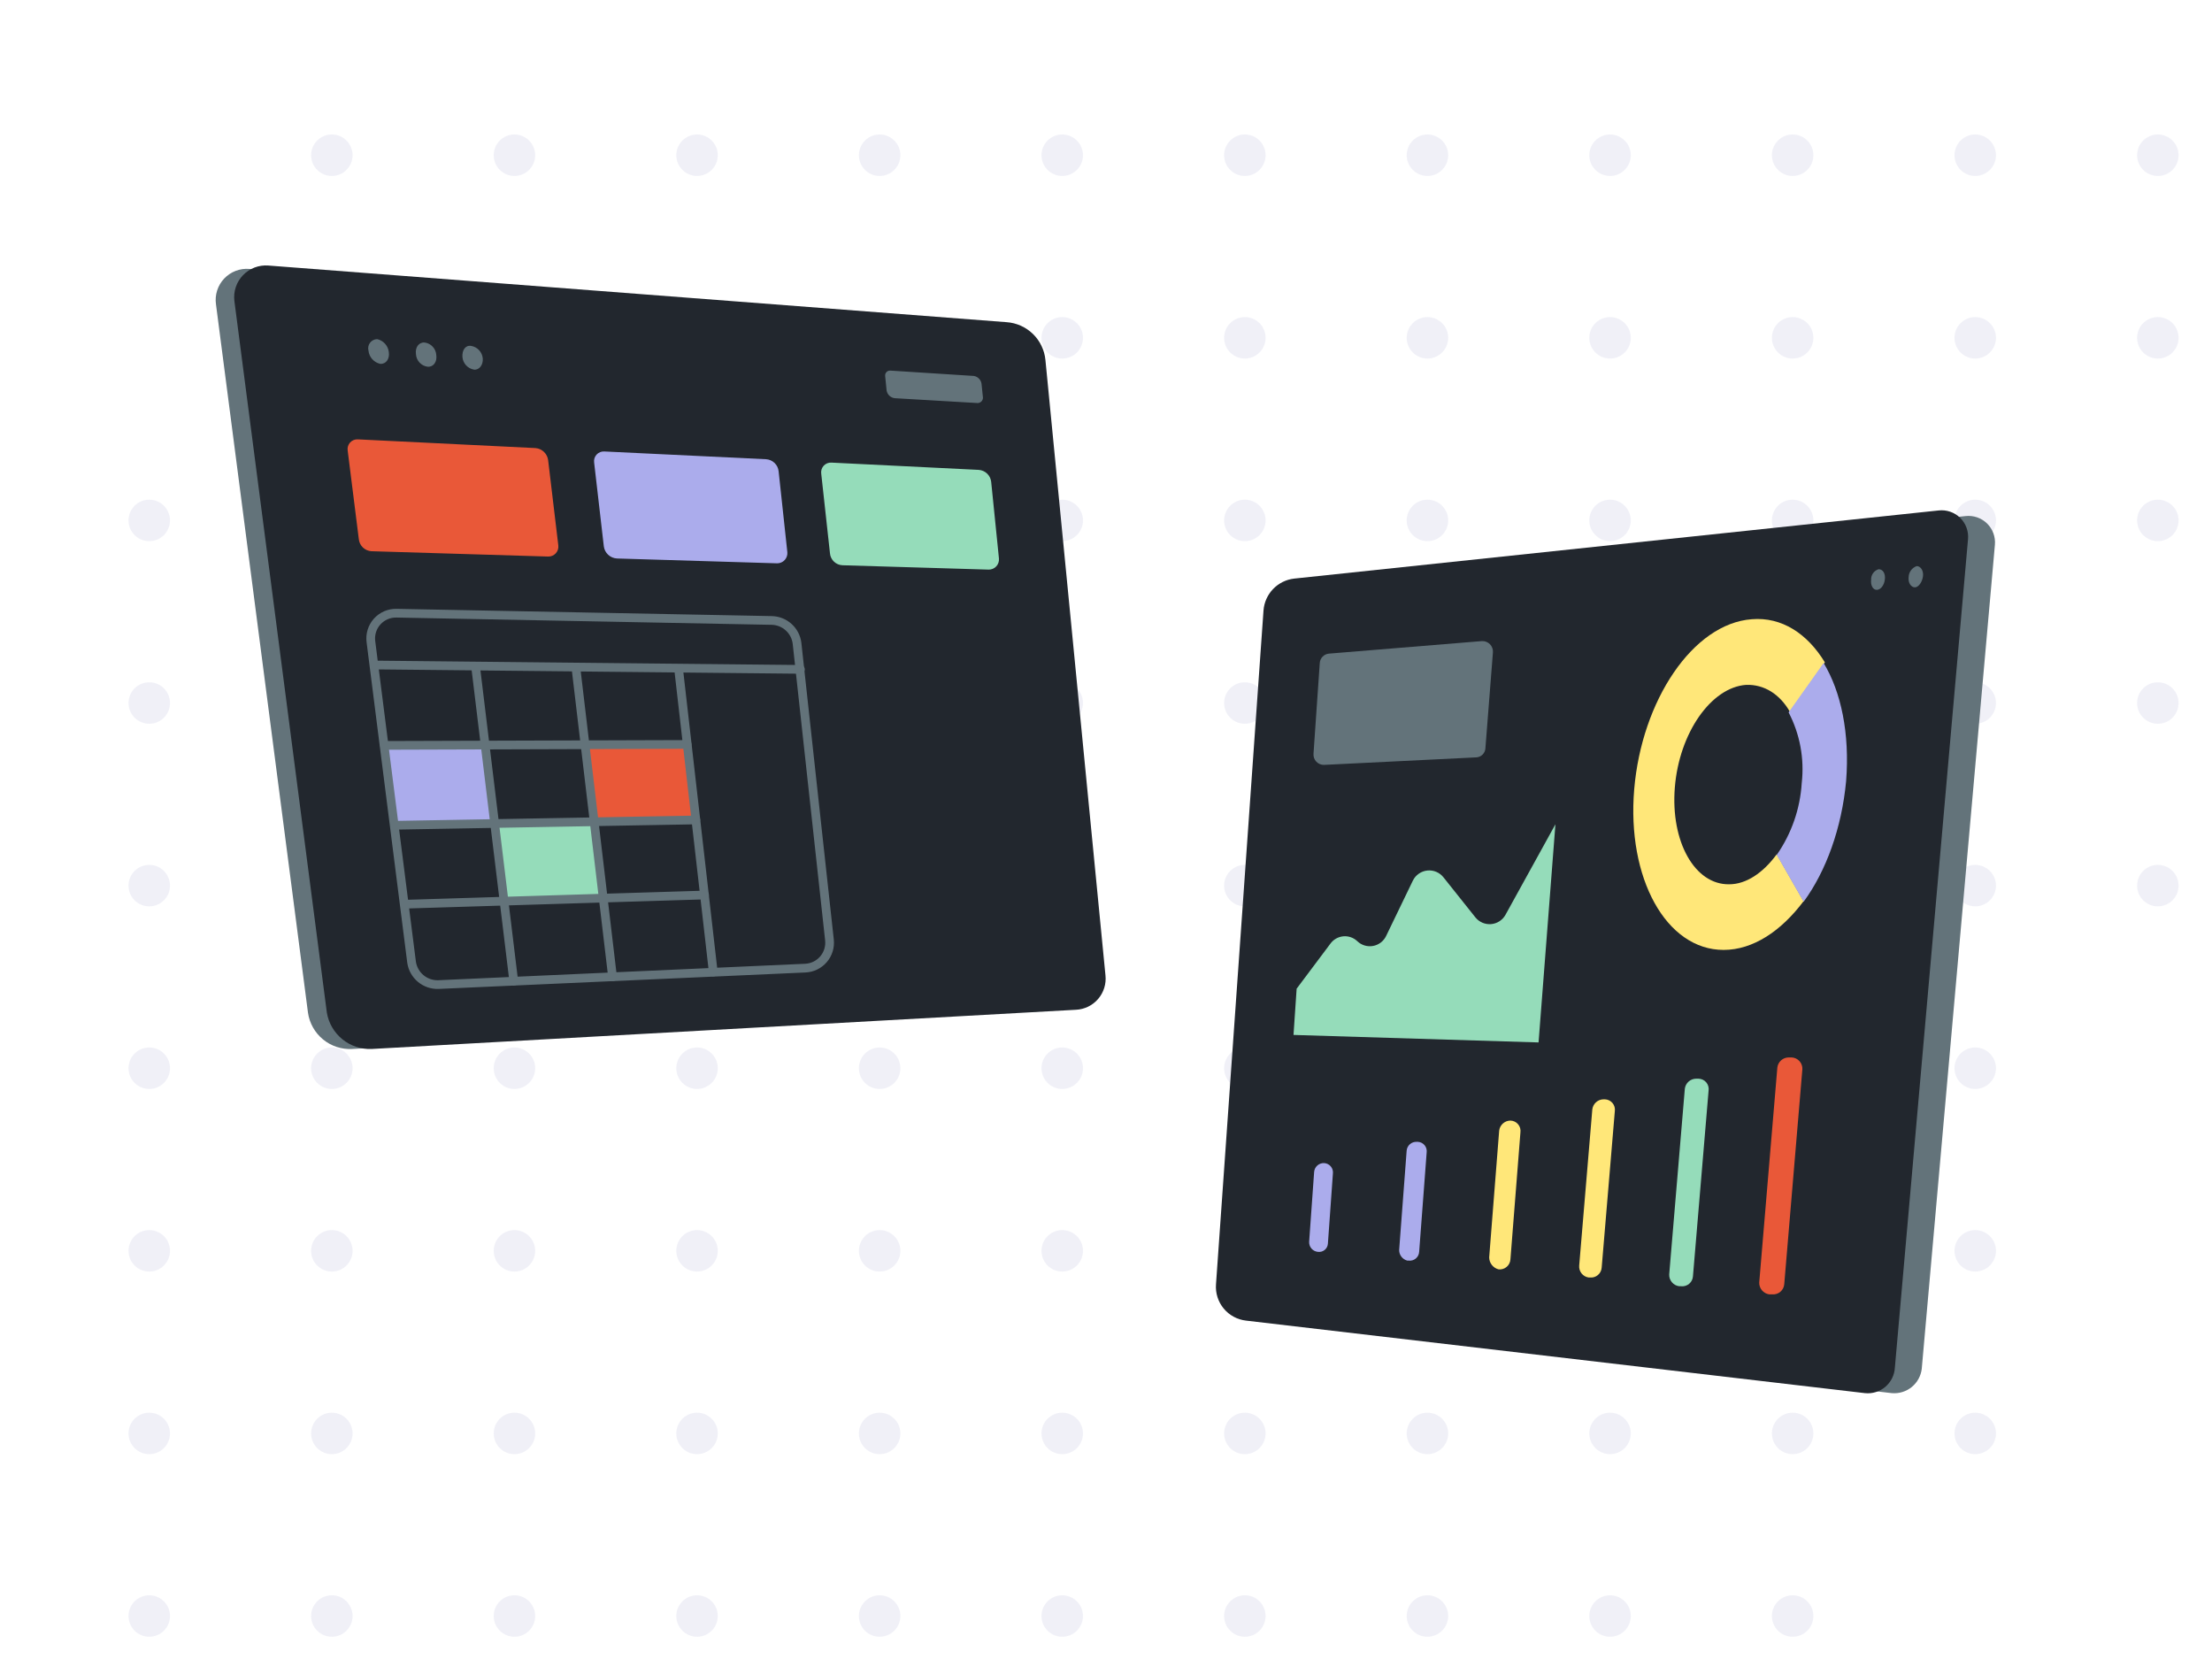 <svg width="800" height="600" viewBox="0 0 800 600" fill="none" xmlns="http://www.w3.org/2000/svg">
<mask id="mask0_100_5" style="mask-type:alpha" maskUnits="userSpaceOnUse" x="0" y="0" width="800" height="600">
<rect width="800" height="600" fill="#D9D9D9"/>
</mask>
<g mask="url(#mask0_100_5)">
<g opacity="0.25">
<path d="M780.411 63.642C784.555 63.642 787.915 60.282 787.915 56.137C787.915 51.993 784.555 48.633 780.411 48.633C776.266 48.633 772.906 51.993 772.906 56.137C772.906 60.282 776.266 63.642 780.411 63.642Z" fill="#C4C5E1"/>
<path d="M780.411 129.682C784.555 129.682 787.915 126.322 787.915 122.177C787.915 118.033 784.555 114.673 780.411 114.673C776.266 114.673 772.906 118.033 772.906 122.177C772.906 126.322 776.266 129.682 780.411 129.682Z" fill="#C4C5E1"/>
<path d="M780.411 195.721C784.555 195.721 787.915 192.361 787.915 188.216C787.915 184.072 784.555 180.712 780.411 180.712C776.266 180.712 772.906 184.072 772.906 188.216C772.906 192.361 776.266 195.721 780.411 195.721Z" fill="#C4C5E1"/>
<path d="M780.411 261.761C784.555 261.761 787.915 258.401 787.915 254.257C787.915 250.112 784.555 246.752 780.411 246.752C776.266 246.752 772.906 250.112 772.906 254.257C772.906 258.401 776.266 261.761 780.411 261.761Z" fill="#C4C5E1"/>
<path d="M780.411 327.801C784.555 327.801 787.915 324.442 787.915 320.297C787.915 316.152 784.555 312.792 780.411 312.792C776.266 312.792 772.906 316.152 772.906 320.297C772.906 324.442 776.266 327.801 780.411 327.801Z" fill="#C4C5E1"/>
<path d="M714.371 63.642C718.515 63.642 721.875 60.282 721.875 56.137C721.875 51.993 718.515 48.633 714.371 48.633C710.226 48.633 706.866 51.993 706.866 56.137C706.866 60.282 710.226 63.642 714.371 63.642Z" fill="#C4C5E1"/>
<path d="M714.371 129.682C718.515 129.682 721.875 126.322 721.875 122.177C721.875 118.033 718.515 114.673 714.371 114.673C710.226 114.673 706.866 118.033 706.866 122.177C706.866 126.322 710.226 129.682 714.371 129.682Z" fill="#C4C5E1"/>
<path d="M714.371 195.721C718.515 195.721 721.875 192.361 721.875 188.216C721.875 184.072 718.515 180.712 714.371 180.712C710.226 180.712 706.866 184.072 706.866 188.216C706.866 192.361 710.226 195.721 714.371 195.721Z" fill="#C4C5E1"/>
<path d="M714.371 261.761C718.515 261.761 721.875 258.401 721.875 254.257C721.875 250.112 718.515 246.752 714.371 246.752C710.226 246.752 706.866 250.112 706.866 254.257C706.866 258.401 710.226 261.761 714.371 261.761Z" fill="#C4C5E1"/>
<path d="M714.371 327.801C718.515 327.801 721.875 324.442 721.875 320.297C721.875 316.152 718.515 312.792 714.371 312.792C710.226 312.792 706.866 316.152 706.866 320.297C706.866 324.442 710.226 327.801 714.371 327.801Z" fill="#C4C5E1"/>
<path d="M714.371 393.841C718.515 393.841 721.875 390.481 721.875 386.336C721.875 382.191 718.515 378.832 714.371 378.832C710.226 378.832 706.866 382.191 706.866 386.336C706.866 390.481 710.226 393.841 714.371 393.841Z" fill="#C4C5E1"/>
<path d="M714.371 459.881C718.515 459.881 721.875 456.521 721.875 452.376C721.875 448.232 718.515 444.872 714.371 444.872C710.226 444.872 706.866 448.232 706.866 452.376C706.866 456.521 710.226 459.881 714.371 459.881Z" fill="#C4C5E1"/>
<path d="M714.371 525.921C718.515 525.921 721.875 522.561 721.875 518.416C721.875 514.272 718.515 510.912 714.371 510.912C710.226 510.912 706.866 514.272 706.866 518.416C706.866 522.561 710.226 525.921 714.371 525.921Z" fill="#C4C5E1"/>
<path d="M648.332 63.642C652.476 63.642 655.836 60.282 655.836 56.137C655.836 51.993 652.476 48.633 648.332 48.633C644.187 48.633 640.827 51.993 640.827 56.137C640.827 60.282 644.187 63.642 648.332 63.642Z" fill="#C4C5E1"/>
<path d="M648.332 129.682C652.476 129.682 655.836 126.322 655.836 122.177C655.836 118.033 652.476 114.673 648.332 114.673C644.187 114.673 640.827 118.033 640.827 122.177C640.827 126.322 644.187 129.682 648.332 129.682Z" fill="#C4C5E1"/>
<path d="M648.332 195.721C652.476 195.721 655.836 192.361 655.836 188.216C655.836 184.072 652.476 180.712 648.332 180.712C644.187 180.712 640.827 184.072 640.827 188.216C640.827 192.361 644.187 195.721 648.332 195.721Z" fill="#C4C5E1"/>
<path d="M648.332 261.761C652.476 261.761 655.836 258.401 655.836 254.257C655.836 250.112 652.476 246.752 648.332 246.752C644.187 246.752 640.827 250.112 640.827 254.257C640.827 258.401 644.187 261.761 648.332 261.761Z" fill="#C4C5E1"/>
<path d="M648.332 327.801C652.476 327.801 655.836 324.442 655.836 320.297C655.836 316.152 652.476 312.792 648.332 312.792C644.187 312.792 640.827 316.152 640.827 320.297C640.827 324.442 644.187 327.801 648.332 327.801Z" fill="#C4C5E1"/>
<path d="M648.332 393.841C652.476 393.841 655.836 390.481 655.836 386.336C655.836 382.192 652.476 378.832 648.332 378.832C644.187 378.832 640.827 382.192 640.827 386.336C640.827 390.481 644.187 393.841 648.332 393.841Z" fill="#C4C5E1"/>
<path d="M648.332 459.881C652.476 459.881 655.836 456.521 655.836 452.377C655.836 448.232 652.476 444.872 648.332 444.872C644.187 444.872 640.827 448.232 640.827 452.377C640.827 456.521 644.187 459.881 648.332 459.881Z" fill="#C4C5E1"/>
<path d="M648.332 525.921C652.476 525.921 655.836 522.561 655.836 518.416C655.836 514.272 652.476 510.912 648.332 510.912C644.187 510.912 640.827 514.272 640.827 518.416C640.827 522.561 644.187 525.921 648.332 525.921Z" fill="#C4C5E1"/>
<path d="M648.332 591.96C652.476 591.96 655.836 588.6 655.836 584.455C655.836 580.311 652.476 576.951 648.332 576.951C644.187 576.951 640.827 580.311 640.827 584.455C640.827 588.6 644.187 591.96 648.332 591.96Z" fill="#C4C5E1"/>
<path d="M582.294 63.642C586.438 63.642 589.798 60.282 589.798 56.138C589.798 51.993 586.438 48.633 582.294 48.633C578.149 48.633 574.789 51.993 574.789 56.138C574.789 60.282 578.149 63.642 582.294 63.642Z" fill="#C4C5E1"/>
<path d="M582.294 129.682C586.438 129.682 589.798 126.322 589.798 122.177C589.798 118.032 586.438 114.673 582.294 114.673C578.149 114.673 574.789 118.032 574.789 122.177C574.789 126.322 578.149 129.682 582.294 129.682Z" fill="#C4C5E1"/>
<path d="M582.294 195.721C586.438 195.721 589.798 192.361 589.798 188.216C589.798 184.072 586.438 180.712 582.294 180.712C578.149 180.712 574.789 184.072 574.789 188.216C574.789 192.361 578.149 195.721 582.294 195.721Z" fill="#C4C5E1"/>
<path d="M582.294 261.761C586.438 261.761 589.798 258.401 589.798 254.257C589.798 250.112 586.438 246.752 582.294 246.752C578.149 246.752 574.789 250.112 574.789 254.257C574.789 258.401 578.149 261.761 582.294 261.761Z" fill="#C4C5E1"/>
<path d="M582.294 327.801C586.438 327.801 589.798 324.442 589.798 320.297C589.798 316.152 586.438 312.792 582.294 312.792C578.149 312.792 574.789 316.152 574.789 320.297C574.789 324.442 578.149 327.801 582.294 327.801Z" fill="#C4C5E1"/>
<path d="M582.294 393.841C586.438 393.841 589.798 390.481 589.798 386.336C589.798 382.192 586.438 378.832 582.294 378.832C578.149 378.832 574.789 382.192 574.789 386.336C574.789 390.481 578.149 393.841 582.294 393.841Z" fill="#C4C5E1"/>
<path d="M582.294 459.881C586.438 459.881 589.798 456.521 589.798 452.377C589.798 448.232 586.438 444.872 582.294 444.872C578.149 444.872 574.789 448.232 574.789 452.377C574.789 456.521 578.149 459.881 582.294 459.881Z" fill="#C4C5E1"/>
<path d="M582.295 525.921C586.439 525.921 589.799 522.561 589.799 518.416C589.799 514.272 586.439 510.912 582.295 510.912C578.15 510.912 574.79 514.272 574.79 518.416C574.79 522.561 578.15 525.921 582.295 525.921Z" fill="#C4C5E1"/>
<path d="M582.294 591.96C586.438 591.96 589.798 588.6 589.798 584.455C589.798 580.311 586.438 576.951 582.294 576.951C578.149 576.951 574.789 580.311 574.789 584.455C574.789 588.6 578.149 591.96 582.294 591.96Z" fill="#C4C5E1"/>
<path d="M516.255 63.642C520.399 63.642 523.759 60.282 523.759 56.137C523.759 51.993 520.399 48.633 516.255 48.633C512.11 48.633 508.75 51.993 508.75 56.137C508.75 60.282 512.11 63.642 516.255 63.642Z" fill="#C4C5E1"/>
<path d="M516.255 129.681C520.399 129.681 523.759 126.321 523.759 122.177C523.759 118.032 520.399 114.672 516.255 114.672C512.11 114.672 508.75 118.032 508.75 122.177C508.75 126.321 512.11 129.681 516.255 129.681Z" fill="#C4C5E1"/>
<path d="M516.255 195.721C520.399 195.721 523.759 192.361 523.759 188.216C523.759 184.072 520.399 180.712 516.255 180.712C512.11 180.712 508.75 184.072 508.75 188.216C508.75 192.361 512.11 195.721 516.255 195.721Z" fill="#C4C5E1"/>
<path d="M516.255 261.761C520.399 261.761 523.759 258.401 523.759 254.257C523.759 250.112 520.399 246.752 516.255 246.752C512.11 246.752 508.75 250.112 508.75 254.257C508.75 258.401 512.11 261.761 516.255 261.761Z" fill="#C4C5E1"/>
<path d="M516.255 327.801C520.399 327.801 523.759 324.441 523.759 320.297C523.759 316.152 520.399 312.792 516.255 312.792C512.11 312.792 508.75 316.152 508.75 320.297C508.75 324.441 512.11 327.801 516.255 327.801Z" fill="#C4C5E1"/>
<path d="M516.255 393.841C520.399 393.841 523.759 390.481 523.759 386.336C523.759 382.191 520.399 378.832 516.255 378.832C512.11 378.832 508.75 382.191 508.75 386.336C508.75 390.481 512.11 393.841 516.255 393.841Z" fill="#C4C5E1"/>
<path d="M516.255 459.881C520.399 459.881 523.759 456.521 523.759 452.376C523.759 448.232 520.399 444.872 516.255 444.872C512.11 444.872 508.75 448.232 508.75 452.376C508.75 456.521 512.11 459.881 516.255 459.881Z" fill="#C4C5E1"/>
<path d="M516.255 525.921C520.399 525.921 523.759 522.561 523.759 518.416C523.759 514.272 520.399 510.912 516.255 510.912C512.11 510.912 508.75 514.272 508.75 518.416C508.75 522.561 512.11 525.921 516.255 525.921Z" fill="#C4C5E1"/>
<path d="M516.255 591.96C520.399 591.96 523.759 588.6 523.759 584.455C523.759 580.311 520.399 576.951 516.255 576.951C512.11 576.951 508.75 580.311 508.75 584.455C508.75 588.6 512.11 591.96 516.255 591.96Z" fill="#C4C5E1"/>
<path d="M450.217 63.642C454.362 63.642 457.722 60.282 457.722 56.137C457.722 51.993 454.362 48.633 450.217 48.633C446.073 48.633 442.713 51.993 442.713 56.137C442.713 60.282 446.073 63.642 450.217 63.642Z" fill="#C4C5E1"/>
<path d="M450.217 129.682C454.362 129.682 457.722 126.322 457.722 122.177C457.722 118.033 454.362 114.673 450.217 114.673C446.073 114.673 442.713 118.033 442.713 122.177C442.713 126.322 446.073 129.682 450.217 129.682Z" fill="#C4C5E1"/>
<path d="M450.217 195.721C454.362 195.721 457.722 192.361 457.722 188.216C457.722 184.072 454.362 180.712 450.217 180.712C446.073 180.712 442.713 184.072 442.713 188.216C442.713 192.361 446.073 195.721 450.217 195.721Z" fill="#C4C5E1"/>
<path d="M450.217 261.761C454.362 261.761 457.722 258.401 457.722 254.257C457.722 250.112 454.362 246.752 450.217 246.752C446.073 246.752 442.713 250.112 442.713 254.257C442.713 258.401 446.073 261.761 450.217 261.761Z" fill="#C4C5E1"/>
<path d="M450.217 327.801C454.362 327.801 457.722 324.442 457.722 320.297C457.722 316.152 454.362 312.792 450.217 312.792C446.073 312.792 442.713 316.152 442.713 320.297C442.713 324.442 446.073 327.801 450.217 327.801Z" fill="#C4C5E1"/>
<path d="M450.217 393.841C454.362 393.841 457.722 390.481 457.722 386.336C457.722 382.191 454.362 378.832 450.217 378.832C446.073 378.832 442.713 382.191 442.713 386.336C442.713 390.481 446.073 393.841 450.217 393.841Z" fill="#C4C5E1"/>
<path d="M450.217 459.881C454.362 459.881 457.722 456.521 457.722 452.376C457.722 448.232 454.362 444.872 450.217 444.872C446.073 444.872 442.713 448.232 442.713 452.376C442.713 456.521 446.073 459.881 450.217 459.881Z" fill="#C4C5E1"/>
<path d="M450.217 525.921C454.362 525.921 457.722 522.561 457.722 518.416C457.722 514.272 454.362 510.912 450.217 510.912C446.073 510.912 442.713 514.272 442.713 518.416C442.713 522.561 446.073 525.921 450.217 525.921Z" fill="#C4C5E1"/>
<path d="M450.217 591.96C454.362 591.96 457.722 588.6 457.722 584.455C457.722 580.311 454.362 576.951 450.217 576.951C446.073 576.951 442.713 580.311 442.713 584.455C442.713 588.6 446.073 591.96 450.217 591.96Z" fill="#C4C5E1"/>
<path d="M384.171 63.642C388.316 63.642 391.676 60.282 391.676 56.137C391.676 51.993 388.316 48.633 384.171 48.633C380.027 48.633 376.667 51.993 376.667 56.137C376.667 60.282 380.027 63.642 384.171 63.642Z" fill="#C4C5E1"/>
<path d="M384.171 129.682C388.316 129.682 391.676 126.322 391.676 122.177C391.676 118.033 388.316 114.673 384.171 114.673C380.027 114.673 376.667 118.033 376.667 122.177C376.667 126.322 380.027 129.682 384.171 129.682Z" fill="#C4C5E1"/>
<path d="M384.171 195.721C388.316 195.721 391.676 192.361 391.676 188.216C391.676 184.072 388.316 180.712 384.171 180.712C380.027 180.712 376.667 184.072 376.667 188.216C376.667 192.361 380.027 195.721 384.171 195.721Z" fill="#C4C5E1"/>
<path d="M384.171 261.761C388.316 261.761 391.676 258.401 391.676 254.257C391.676 250.112 388.316 246.752 384.171 246.752C380.027 246.752 376.667 250.112 376.667 254.257C376.667 258.401 380.027 261.761 384.171 261.761Z" fill="#C4C5E1"/>
<path d="M384.171 327.801C388.316 327.801 391.676 324.442 391.676 320.297C391.676 316.152 388.316 312.792 384.171 312.792C380.027 312.792 376.667 316.152 376.667 320.297C376.667 324.442 380.027 327.801 384.171 327.801Z" fill="#C4C5E1"/>
<path d="M384.171 393.841C388.316 393.841 391.676 390.481 391.676 386.336C391.676 382.191 388.316 378.832 384.171 378.832C380.027 378.832 376.667 382.191 376.667 386.336C376.667 390.481 380.027 393.841 384.171 393.841Z" fill="#C4C5E1"/>
<path d="M384.171 459.881C388.316 459.881 391.676 456.521 391.676 452.376C391.676 448.232 388.316 444.872 384.171 444.872C380.027 444.872 376.667 448.232 376.667 452.376C376.667 456.521 380.027 459.881 384.171 459.881Z" fill="#C4C5E1"/>
<path d="M384.171 525.921C388.316 525.921 391.676 522.561 391.676 518.416C391.676 514.272 388.316 510.912 384.171 510.912C380.027 510.912 376.667 514.272 376.667 518.416C376.667 522.561 380.027 525.921 384.171 525.921Z" fill="#C4C5E1"/>
<path d="M384.171 591.96C388.316 591.96 391.676 588.6 391.676 584.455C391.676 580.311 388.316 576.951 384.171 576.951C380.027 576.951 376.667 580.311 376.667 584.455C376.667 588.6 380.027 591.96 384.171 591.96Z" fill="#C4C5E1"/>
<path d="M318.133 63.642C322.278 63.642 325.638 60.282 325.638 56.137C325.638 51.993 322.278 48.633 318.133 48.633C313.989 48.633 310.629 51.993 310.629 56.137C310.629 60.282 313.989 63.642 318.133 63.642Z" fill="#C4C5E1"/>
<path d="M318.133 129.682C322.278 129.682 325.638 126.322 325.638 122.177C325.638 118.033 322.278 114.673 318.133 114.673C313.989 114.673 310.629 118.033 310.629 122.177C310.629 126.322 313.989 129.682 318.133 129.682Z" fill="#C4C5E1"/>
<path d="M318.133 195.721C322.278 195.721 325.638 192.361 325.638 188.216C325.638 184.072 322.278 180.712 318.133 180.712C313.989 180.712 310.629 184.072 310.629 188.216C310.629 192.361 313.989 195.721 318.133 195.721Z" fill="#C4C5E1"/>
<path d="M318.133 261.761C322.278 261.761 325.638 258.401 325.638 254.257C325.638 250.112 322.278 246.752 318.133 246.752C313.989 246.752 310.629 250.112 310.629 254.257C310.629 258.401 313.989 261.761 318.133 261.761Z" fill="#C4C5E1"/>
<path d="M318.133 327.801C322.278 327.801 325.638 324.442 325.638 320.297C325.638 316.152 322.278 312.792 318.133 312.792C313.989 312.792 310.629 316.152 310.629 320.297C310.629 324.442 313.989 327.801 318.133 327.801Z" fill="#C4C5E1"/>
<path d="M318.133 393.841C322.278 393.841 325.638 390.481 325.638 386.336C325.638 382.191 322.278 378.832 318.133 378.832C313.989 378.832 310.629 382.191 310.629 386.336C310.629 390.481 313.989 393.841 318.133 393.841Z" fill="#C4C5E1"/>
<path d="M318.133 459.881C322.278 459.881 325.638 456.521 325.638 452.376C325.638 448.232 322.278 444.872 318.133 444.872C313.989 444.872 310.629 448.232 310.629 452.376C310.629 456.521 313.989 459.881 318.133 459.881Z" fill="#C4C5E1"/>
<path d="M318.133 525.921C322.278 525.921 325.638 522.561 325.638 518.416C325.638 514.272 322.278 510.912 318.133 510.912C313.989 510.912 310.629 514.272 310.629 518.416C310.629 522.561 313.989 525.921 318.133 525.921Z" fill="#C4C5E1"/>
<path d="M318.133 591.96C322.278 591.96 325.638 588.6 325.638 584.455C325.638 580.311 322.278 576.951 318.133 576.951C313.989 576.951 310.629 580.311 310.629 584.455C310.629 588.6 313.989 591.96 318.133 591.96Z" fill="#C4C5E1"/>
<path d="M252.096 63.642C256.241 63.642 259.601 60.282 259.601 56.137C259.601 51.993 256.241 48.633 252.096 48.633C247.952 48.633 244.592 51.993 244.592 56.137C244.592 60.282 247.952 63.642 252.096 63.642Z" fill="#C4C5E1"/>
<path d="M252.096 129.682C256.241 129.682 259.601 126.322 259.601 122.177C259.601 118.033 256.241 114.673 252.096 114.673C247.952 114.673 244.592 118.033 244.592 122.177C244.592 126.322 247.952 129.682 252.096 129.682Z" fill="#C4C5E1"/>
<path d="M252.096 195.721C256.241 195.721 259.601 192.361 259.601 188.216C259.601 184.072 256.241 180.712 252.096 180.712C247.952 180.712 244.592 184.072 244.592 188.216C244.592 192.361 247.952 195.721 252.096 195.721Z" fill="#C4C5E1"/>
<path d="M252.096 261.761C256.241 261.761 259.601 258.401 259.601 254.257C259.601 250.112 256.241 246.752 252.096 246.752C247.952 246.752 244.592 250.112 244.592 254.257C244.592 258.401 247.952 261.761 252.096 261.761Z" fill="#C4C5E1"/>
<path d="M252.096 327.801C256.241 327.801 259.601 324.442 259.601 320.297C259.601 316.152 256.241 312.792 252.096 312.792C247.952 312.792 244.592 316.152 244.592 320.297C244.592 324.442 247.952 327.801 252.096 327.801Z" fill="#C4C5E1"/>
<path d="M252.096 393.841C256.241 393.841 259.601 390.481 259.601 386.336C259.601 382.191 256.241 378.832 252.096 378.832C247.952 378.832 244.592 382.191 244.592 386.336C244.592 390.481 247.952 393.841 252.096 393.841Z" fill="#C4C5E1"/>
<path d="M252.096 459.881C256.241 459.881 259.601 456.521 259.601 452.376C259.601 448.232 256.241 444.872 252.096 444.872C247.952 444.872 244.592 448.232 244.592 452.376C244.592 456.521 247.952 459.881 252.096 459.881Z" fill="#C4C5E1"/>
<path d="M252.096 525.921C256.241 525.921 259.601 522.561 259.601 518.416C259.601 514.272 256.241 510.912 252.096 510.912C247.952 510.912 244.592 514.272 244.592 518.416C244.592 522.561 247.952 525.921 252.096 525.921Z" fill="#C4C5E1"/>
<path d="M252.096 591.96C256.241 591.96 259.601 588.6 259.601 584.455C259.601 580.311 256.241 576.951 252.096 576.951C247.952 576.951 244.592 580.311 244.592 584.455C244.592 588.6 247.952 591.96 252.096 591.96Z" fill="#C4C5E1"/>
<path d="M186.055 63.642C190.2 63.642 193.56 60.282 193.56 56.138C193.56 51.993 190.2 48.633 186.055 48.633C181.911 48.633 178.551 51.993 178.551 56.138C178.551 60.282 181.911 63.642 186.055 63.642Z" fill="#C4C5E1"/>
<path d="M186.055 129.682C190.2 129.682 193.56 126.322 193.56 122.177C193.56 118.032 190.2 114.673 186.055 114.673C181.911 114.673 178.551 118.032 178.551 122.177C178.551 126.322 181.911 129.682 186.055 129.682Z" fill="#C4C5E1"/>
<path d="M186.055 195.721C190.2 195.721 193.56 192.361 193.56 188.216C193.56 184.072 190.2 180.712 186.055 180.712C181.911 180.712 178.551 184.072 178.551 188.216C178.551 192.361 181.911 195.721 186.055 195.721Z" fill="#C4C5E1"/>
<path d="M186.055 261.761C190.2 261.761 193.56 258.401 193.56 254.257C193.56 250.112 190.2 246.752 186.055 246.752C181.911 246.752 178.551 250.112 178.551 254.257C178.551 258.401 181.911 261.761 186.055 261.761Z" fill="#C4C5E1"/>
<path d="M186.055 327.801C190.2 327.801 193.56 324.442 193.56 320.297C193.56 316.152 190.2 312.792 186.055 312.792C181.911 312.792 178.551 316.152 178.551 320.297C178.551 324.442 181.911 327.801 186.055 327.801Z" fill="#C4C5E1"/>
<path d="M186.055 393.841C190.2 393.841 193.56 390.481 193.56 386.336C193.56 382.192 190.2 378.832 186.055 378.832C181.911 378.832 178.551 382.192 178.551 386.336C178.551 390.481 181.911 393.841 186.055 393.841Z" fill="#C4C5E1"/>
<path d="M186.055 459.881C190.2 459.881 193.56 456.521 193.56 452.377C193.56 448.232 190.2 444.872 186.055 444.872C181.911 444.872 178.551 448.232 178.551 452.377C178.551 456.521 181.911 459.881 186.055 459.881Z" fill="#C4C5E1"/>
<path d="M186.055 525.921C190.2 525.921 193.56 522.561 193.56 518.416C193.56 514.271 190.2 510.911 186.055 510.911C181.911 510.911 178.551 514.271 178.551 518.416C178.551 522.561 181.911 525.921 186.055 525.921Z" fill="#C4C5E1"/>
<path d="M186.055 591.96C190.2 591.96 193.56 588.6 193.56 584.455C193.56 580.311 190.2 576.951 186.055 576.951C181.911 576.951 178.551 580.311 178.551 584.455C178.551 588.6 181.911 591.96 186.055 591.96Z" fill="#C4C5E1"/>
<path d="M120.014 63.642C124.159 63.642 127.519 60.282 127.519 56.137C127.519 51.993 124.159 48.633 120.014 48.633C115.87 48.633 112.51 51.993 112.51 56.137C112.51 60.282 115.87 63.642 120.014 63.642Z" fill="#C4C5E1"/>
<path d="M120.014 129.682C124.159 129.682 127.519 126.322 127.519 122.177C127.519 118.033 124.159 114.673 120.014 114.673C115.87 114.673 112.51 118.033 112.51 122.177C112.51 126.322 115.87 129.682 120.014 129.682Z" fill="#C4C5E1"/>
<path d="M120.014 195.721C124.159 195.721 127.519 192.361 127.519 188.216C127.519 184.072 124.159 180.712 120.014 180.712C115.87 180.712 112.51 184.072 112.51 188.216C112.51 192.361 115.87 195.721 120.014 195.721Z" fill="#C4C5E1"/>
<path d="M120.014 261.761C124.159 261.761 127.519 258.401 127.519 254.257C127.519 250.112 124.159 246.752 120.014 246.752C115.87 246.752 112.51 250.112 112.51 254.257C112.51 258.401 115.87 261.761 120.014 261.761Z" fill="#C4C5E1"/>
<path d="M120.014 327.801C124.159 327.801 127.519 324.442 127.519 320.297C127.519 316.152 124.159 312.792 120.014 312.792C115.87 312.792 112.51 316.152 112.51 320.297C112.51 324.442 115.87 327.801 120.014 327.801Z" fill="#C4C5E1"/>
<path d="M120.014 393.841C124.159 393.841 127.519 390.481 127.519 386.336C127.519 382.191 124.159 378.832 120.014 378.832C115.87 378.832 112.51 382.191 112.51 386.336C112.51 390.481 115.87 393.841 120.014 393.841Z" fill="#C4C5E1"/>
<path d="M120.014 459.881C124.159 459.881 127.519 456.521 127.519 452.376C127.519 448.232 124.159 444.872 120.014 444.872C115.87 444.872 112.51 448.232 112.51 452.376C112.51 456.521 115.87 459.881 120.014 459.881Z" fill="#C4C5E1"/>
<path d="M120.014 525.921C124.159 525.921 127.519 522.561 127.519 518.416C127.519 514.272 124.159 510.912 120.014 510.912C115.87 510.912 112.51 514.272 112.51 518.416C112.51 522.561 115.87 525.921 120.014 525.921Z" fill="#C4C5E1"/>
<path d="M120.014 591.96C124.159 591.96 127.519 588.6 127.519 584.455C127.519 580.311 124.159 576.951 120.014 576.951C115.87 576.951 112.51 580.311 112.51 584.455C112.51 588.6 115.87 591.96 120.014 591.96Z" fill="#C4C5E1"/>
<path d="M53.979 195.721C58.124 195.721 61.484 192.361 61.484 188.216C61.484 184.072 58.124 180.712 53.979 180.712C49.834 180.712 46.475 184.072 46.475 188.216C46.475 192.361 49.834 195.721 53.979 195.721Z" fill="#C4C5E1"/>
<path d="M53.979 261.761C58.124 261.761 61.484 258.401 61.484 254.257C61.484 250.112 58.124 246.752 53.979 246.752C49.834 246.752 46.475 250.112 46.475 254.257C46.475 258.401 49.834 261.761 53.979 261.761Z" fill="#C4C5E1"/>
<path d="M53.979 327.802C58.124 327.802 61.484 324.442 61.484 320.297C61.484 316.153 58.124 312.793 53.979 312.793C49.834 312.793 46.475 316.153 46.475 320.297C46.475 324.442 49.834 327.802 53.979 327.802Z" fill="#C4C5E1"/>
<path d="M53.979 393.841C58.124 393.841 61.484 390.481 61.484 386.336C61.484 382.192 58.124 378.832 53.979 378.832C49.834 378.832 46.475 382.192 46.475 386.336C46.475 390.481 49.834 393.841 53.979 393.841Z" fill="#C4C5E1"/>
<path d="M53.979 459.881C58.124 459.881 61.484 456.521 61.484 452.377C61.484 448.232 58.124 444.872 53.979 444.872C49.834 444.872 46.475 448.232 46.475 452.377C46.475 456.521 49.834 459.881 53.979 459.881Z" fill="#C4C5E1"/>
<path d="M53.979 525.921C58.124 525.921 61.484 522.561 61.484 518.416C61.484 514.271 58.124 510.911 53.979 510.911C49.834 510.911 46.475 514.271 46.475 518.416C46.475 522.561 49.834 525.921 53.979 525.921Z" fill="#C4C5E1"/>
<path d="M53.979 591.96C58.124 591.96 61.484 588.6 61.484 584.455C61.484 580.311 58.124 576.951 53.979 576.951C49.834 576.951 46.475 580.311 46.475 584.455C46.475 588.6 49.834 591.96 53.979 591.96Z" fill="#C4C5E1"/>
</g>
</g>
<path d="M684.178 503.844L461.485 477.845C458.332 477.485 455.441 475.919 453.417 473.474C451.394 471.029 450.396 467.896 450.633 464.732L467.815 222.369C468.04 219.484 469.274 216.77 471.299 214.703C473.325 212.636 476.013 211.348 478.893 211.065L710.856 186.648C712.271 186.487 713.704 186.644 715.05 187.107C716.397 187.569 717.624 188.326 718.641 189.322C719.659 190.318 720.442 191.528 720.933 192.864C721.424 194.201 721.612 195.63 721.482 197.048L695.03 495.027C694.728 497.621 693.425 499.996 691.397 501.643C689.37 503.29 686.78 504.08 684.178 503.844Z" fill="#63737A"/>
<path d="M674.457 503.844L450.633 477.618C447.48 477.259 444.589 475.693 442.566 473.248C440.543 470.803 439.545 467.67 439.781 464.506L456.964 220.787C457.181 217.876 458.406 215.133 460.428 213.028C462.45 210.924 465.143 209.59 468.042 209.256L701.135 184.613C702.55 184.453 703.982 184.609 705.329 185.072C706.676 185.535 707.902 186.291 708.92 187.287C709.938 188.283 710.72 189.493 711.212 190.83C711.703 192.166 711.891 193.595 711.761 195.013L685.309 494.575C685.243 495.91 684.905 497.217 684.315 498.416C683.726 499.615 682.898 500.682 681.882 501.55C680.866 502.418 679.683 503.069 678.406 503.463C677.129 503.858 675.786 503.988 674.457 503.844Z" fill="#22272E"/>
<path d="M533.833 273.916L478.894 276.629C478.365 276.648 477.838 276.553 477.348 276.352C476.858 276.151 476.417 275.848 476.053 275.463C475.69 275.078 475.412 274.62 475.24 274.119C475.067 273.619 475.002 273.087 475.051 272.56L477.312 239.778C477.37 238.897 477.746 238.068 478.37 237.445C478.994 236.821 479.823 236.445 480.703 236.386L535.867 231.865C536.412 231.824 536.959 231.902 537.471 232.092C537.984 232.282 538.449 232.58 538.835 232.967C539.221 233.353 539.52 233.818 539.71 234.33C539.9 234.842 539.977 235.389 539.937 235.934L537.224 270.525C537.201 271.417 536.836 272.267 536.205 272.898C535.574 273.529 534.725 273.894 533.833 273.916Z" fill="#63737A"/>
<path d="M562.545 298.107L556.441 377.011L467.815 374.298L468.946 357.568L481.154 341.29C481.696 340.541 482.392 339.916 483.195 339.458C483.998 339 484.89 338.718 485.81 338.633C486.731 338.547 487.659 338.659 488.533 338.961C489.406 339.264 490.205 339.749 490.876 340.385C491.616 341.1 492.514 341.63 493.498 341.932C494.481 342.234 495.522 342.3 496.535 342.124C497.549 341.947 498.507 341.534 499.331 340.918C500.154 340.301 500.821 339.499 501.276 338.577L510.998 318.455C511.491 317.458 512.23 316.603 513.144 315.97C514.058 315.336 515.118 314.944 516.224 314.831C517.331 314.719 518.448 314.888 519.471 315.324C520.495 315.76 521.391 316.448 522.076 317.325L533.606 331.794C534.281 332.63 535.15 333.288 536.138 333.71C537.125 334.133 538.201 334.307 539.272 334.218C540.342 334.129 541.375 333.779 542.279 333.199C543.183 332.618 543.931 331.826 544.458 330.89L562.545 298.107Z" fill="#95DCBA"/>
<path d="M476.633 452.749C475.742 452.669 474.916 452.248 474.326 451.574C473.737 450.901 473.43 450.026 473.468 449.132L475.277 423.81C475.357 422.919 475.778 422.093 476.452 421.503C477.125 420.914 478 420.607 478.894 420.645C479.361 420.672 479.817 420.795 480.234 421.007C480.651 421.218 481.02 421.514 481.317 421.875C481.614 422.236 481.834 422.654 481.961 423.104C482.089 423.554 482.122 424.025 482.059 424.489L480.251 449.81C480.221 450.246 480.101 450.671 479.9 451.059C479.699 451.447 479.42 451.79 479.08 452.065C478.741 452.341 478.349 452.544 477.928 452.662C477.507 452.779 477.066 452.809 476.633 452.749Z" fill="#ABACEC"/>
<path d="M506.024 452.071L508.737 416.123C508.817 415.232 509.238 414.406 509.912 413.816C510.585 413.227 511.46 412.92 512.354 412.958H512.806C513.273 412.985 513.729 413.108 514.146 413.32C514.563 413.531 514.932 413.827 515.229 414.188C515.526 414.549 515.746 414.967 515.873 415.417C516.001 415.867 516.035 416.338 515.971 416.802L513.258 452.749C513.231 453.216 513.108 453.672 512.897 454.089C512.685 454.506 512.39 454.874 512.029 455.172C511.668 455.469 511.249 455.688 510.799 455.816C510.35 455.944 509.878 455.977 509.415 455.914H508.963C508.115 455.692 507.365 455.194 506.833 454.498C506.3 453.801 506.015 452.947 506.024 452.071Z" fill="#ABACEC"/>
<path d="M538.58 454.784L542.197 408.889C542.323 407.896 542.805 406.982 543.553 406.316C544.302 405.651 545.266 405.28 546.267 405.271C546.798 405.285 547.319 405.411 547.797 405.641C548.276 405.871 548.7 406.2 549.042 406.606C549.383 407.012 549.635 407.486 549.781 407.996C549.926 408.507 549.961 409.042 549.884 409.567L546.267 455.462C546.237 455.987 546.099 456.5 545.864 456.97C545.628 457.44 545.3 457.857 544.898 458.195C544.496 458.534 544.029 458.787 543.526 458.939C543.023 459.091 542.494 459.139 541.971 459.08C541.014 458.833 540.164 458.279 539.552 457.503C538.939 456.727 538.598 455.772 538.58 454.784Z" fill="#FFE779"/>
<path d="M571.136 457.723L575.884 401.202C576.01 400.208 576.492 399.295 577.24 398.629C577.988 397.964 578.952 397.593 579.954 397.584H580.406C580.936 397.598 581.458 397.724 581.936 397.954C582.415 398.184 582.839 398.513 583.181 398.919C583.522 399.325 583.774 399.799 583.92 400.309C584.065 400.819 584.1 401.355 584.023 401.88L579.275 458.401C579.245 458.926 579.108 459.439 578.872 459.909C578.637 460.379 578.308 460.796 577.906 461.134C577.504 461.473 577.037 461.726 576.534 461.878C576.031 462.03 575.502 462.078 574.98 462.019H574.528C573.523 461.867 572.613 461.339 571.983 460.541C571.353 459.743 571.05 458.736 571.136 457.723Z" fill="#FFE779"/>
<path d="M603.692 460.888L609.344 393.741C609.47 392.748 609.952 391.834 610.7 391.169C611.448 390.504 612.412 390.132 613.413 390.124H614.318C614.848 390.137 615.37 390.263 615.848 390.493C616.327 390.723 616.751 391.052 617.093 391.458C617.434 391.864 617.686 392.338 617.832 392.848C617.977 393.359 618.012 393.894 617.935 394.419L612.283 461.566C612.253 462.091 612.116 462.604 611.88 463.074C611.645 463.544 611.316 463.961 610.914 464.3C610.512 464.638 610.045 464.891 609.542 465.043C609.039 465.195 608.51 465.243 607.988 465.184H607.309C606.277 465.054 605.331 464.54 604.66 463.744C603.99 462.948 603.644 461.928 603.692 460.888Z" fill="#95DCBA"/>
<path d="M640.997 468.123H639.866C638.84 467.979 637.903 467.46 637.236 466.668C636.568 465.875 636.217 464.863 636.249 463.827L642.805 386.054C642.931 385.061 643.413 384.147 644.161 383.482C644.91 382.817 645.874 382.445 646.875 382.437H648.006C648.54 382.466 649.064 382.6 649.547 382.832C650.029 383.063 650.462 383.388 650.819 383.787C651.176 384.186 651.451 384.652 651.627 385.157C651.804 385.663 651.879 386.198 651.849 386.733L645.293 464.506C645.195 465.552 644.69 466.518 643.886 467.194C643.082 467.871 642.044 468.205 640.997 468.123Z" fill="#E95838"/>
<path d="M642.579 308.96L652.301 325.916C644.162 336.768 633.988 343.55 623.362 343.55C602.563 343.55 588.319 317.551 591.032 285.447C593.745 253.343 612.284 225.534 633.536 223.952C644.388 223.047 653.658 229.152 659.988 239.552L647.327 257.412C643.71 251.082 638.058 247.465 631.501 247.691C618.841 248.595 607.31 265.099 605.728 284.769C604.145 304.438 612.962 320.038 625.397 319.812C631.501 319.812 637.606 315.742 642.579 308.96Z" fill="#FFE779"/>
<path d="M667.673 282.508C666.091 299.464 660.439 315.064 652.3 326.142L642.578 309.186C647.92 301.512 651.048 292.518 651.622 283.186C652.623 274.387 650.97 265.49 646.874 257.638L659.534 239.778C665.865 250.177 669.03 265.325 667.673 282.508Z" fill="#ABACEC"/>
<path d="M681.691 209.482C681.917 207.448 681.013 205.865 679.43 205.865C678.612 206.108 677.899 206.619 677.407 207.316C676.915 208.013 676.672 208.856 676.717 209.708C676.491 211.743 677.396 213.326 678.752 213.326C680.109 213.326 681.465 211.743 681.691 209.482Z" fill="#63737A"/>
<path d="M695.483 208.352C695.709 206.317 694.579 204.735 693.222 204.735C692.369 205.022 691.627 205.569 691.1 206.298C690.573 207.028 690.288 207.904 690.283 208.804C690.057 210.839 691.187 212.422 692.544 212.422C693.9 212.422 695.257 210.387 695.483 208.352Z" fill="#63737A"/>
<path d="M127.318 379.381L380.895 365.196C382.424 365.111 383.92 364.718 385.293 364.041C386.666 363.363 387.887 362.416 388.885 361.254C389.883 360.093 390.636 358.742 391.098 357.283C391.561 355.824 391.724 354.286 391.578 352.762L369.863 131.233C369.496 127.706 367.916 124.415 365.393 121.924C362.869 119.433 359.559 117.895 356.028 117.573L90.192 97.259C88.509 97.119 86.815 97.36 85.237 97.963C83.659 98.567 82.238 99.518 81.077 100.746C79.917 101.973 79.047 103.447 78.534 105.056C78.02 106.665 77.875 108.37 78.109 110.043L111.382 366.247C111.923 370.028 113.857 373.472 116.806 375.901C119.754 378.331 123.503 379.572 127.318 379.381Z" fill="#63737A"/>
<path d="M134.323 379.381L389.126 365.196C390.66 365.125 392.163 364.742 393.543 364.07C394.923 363.397 396.151 362.45 397.152 361.285C398.152 360.121 398.904 358.764 399.361 357.298C399.818 355.832 399.97 354.289 399.809 352.762L378.093 130.182C377.747 126.617 376.15 123.29 373.586 120.79C371.022 118.29 367.656 116.778 364.084 116.522L97.022 96.033C95.334 95.905 93.638 96.152 92.057 96.757C90.475 97.362 89.047 98.309 87.876 99.531C86.704 100.754 85.817 102.22 85.279 103.825C84.741 105.431 84.565 107.135 84.764 108.817L118.212 366.246C118.847 370.018 120.831 373.429 123.796 375.846C126.76 378.262 130.501 379.519 134.323 379.381Z" fill="#22272E"/>
<path d="M139.051 269.579L142.728 298.474L178.804 297.774L175.476 269.404L139.051 269.579Z" fill="#ABACEC"/>
<path d="M211.552 269.229L214.88 297.073L251.655 296.548L248.678 269.229H211.552Z" fill="#E95838"/>
<path d="M178.805 297.774L182.307 325.968L218.207 324.743L214.88 297.073L178.805 297.774Z" fill="#95DCBA"/>
<path d="M323.631 144.016L353.577 145.767C354.086 145.763 354.573 145.558 354.934 145.198C355.294 144.838 355.498 144.351 355.503 143.841L354.978 138.762C354.87 138.058 354.54 137.406 354.036 136.902C353.532 136.398 352.88 136.068 352.176 135.961L322.055 134.034C321.795 134.007 321.532 134.037 321.286 134.125C321.04 134.212 320.816 134.353 320.631 134.537C320.447 134.722 320.306 134.946 320.219 135.192C320.132 135.438 320.101 135.701 320.128 135.961L320.654 141.214C320.77 141.945 321.126 142.616 321.664 143.123C322.203 143.63 322.895 143.944 323.631 144.016Z" fill="#63737A"/>
<path d="M304.718 204.433L357.604 206.009C358.118 206.012 358.627 205.906 359.098 205.7C359.568 205.494 359.991 205.191 360.337 204.812C360.684 204.432 360.947 203.984 361.109 203.497C361.272 203.009 361.331 202.493 361.282 201.982L358.48 174.312C358.366 173.16 357.844 172.087 357.01 171.285C356.175 170.482 355.082 170.004 353.927 169.934L300.69 167.307C300.168 167.275 299.645 167.36 299.16 167.557C298.675 167.753 298.24 168.055 297.888 168.442C297.535 168.828 297.273 169.288 297.122 169.789C296.97 170.29 296.933 170.818 297.012 171.335L300.164 200.055C300.25 201.218 300.762 202.308 301.603 203.116C302.443 203.924 303.552 204.393 304.718 204.433Z" fill="#95DCBA"/>
<path d="M223.11 201.982L281.075 203.733C281.589 203.735 282.098 203.63 282.568 203.424C283.039 203.217 283.461 202.915 283.808 202.535C284.154 202.156 284.417 201.708 284.58 201.22C284.743 200.733 284.802 200.217 284.753 199.705L281.601 170.46C281.486 169.308 280.965 168.235 280.13 167.432C279.296 166.63 278.203 166.151 277.047 166.082L218.557 163.28C218.034 163.248 217.512 163.333 217.027 163.529C216.542 163.725 216.107 164.028 215.754 164.414C215.402 164.8 215.14 165.261 214.988 165.762C214.837 166.262 214.8 166.791 214.879 167.308L218.381 197.604C218.535 198.771 219.092 199.847 219.955 200.646C220.819 201.446 221.935 201.918 223.11 201.982Z" fill="#ABACEC"/>
<path d="M134.323 199.355L198.243 201.281C198.761 201.298 199.276 201.202 199.753 201.001C200.231 200.799 200.659 200.497 201.008 200.114C201.358 199.731 201.62 199.277 201.778 198.784C201.935 198.29 201.984 197.768 201.92 197.254L198.243 166.432C198.099 165.292 197.568 164.235 196.74 163.439C195.911 162.642 194.835 162.153 193.689 162.054L129.42 158.902C128.897 158.87 128.375 158.955 127.89 159.151C127.405 159.347 126.97 159.65 126.617 160.036C126.265 160.422 126.003 160.883 125.851 161.384C125.7 161.884 125.663 162.413 125.742 162.93L129.77 194.977C129.884 196.129 130.406 197.202 131.24 198.005C132.075 198.807 133.167 199.286 134.323 199.355Z" fill="#E95838"/>
<path d="M291.232 350.135L158.49 356.089C156.178 356.154 153.922 355.37 152.148 353.886C150.374 352.402 149.203 350.321 148.858 348.034L134.148 232.103C133.972 230.794 134.083 229.462 134.473 228.201C134.862 226.939 135.521 225.776 136.403 224.794C137.286 223.812 138.371 223.032 139.584 222.51C140.797 221.988 142.109 221.736 143.429 221.77L279.149 224.397C281.4 224.455 283.556 225.316 285.226 226.826C286.897 228.336 287.972 230.394 288.255 232.628L299.989 339.978C300.121 341.228 299.996 342.491 299.622 343.691C299.247 344.89 298.63 346 297.81 346.952C296.989 347.904 295.982 348.678 294.851 349.225C293.72 349.773 292.488 350.082 291.232 350.135Z" stroke="#63737A" stroke-width="3.152" stroke-linecap="round" stroke-linejoin="round"/>
<path d="M289.481 242.085L135.374 240.509" stroke="#63737A" stroke-width="3.152" stroke-linecap="round" stroke-linejoin="round"/>
<path d="M245.525 242.785L257.959 351.536" stroke="#63737A" stroke-width="3.152" stroke-linecap="round" stroke-linejoin="round"/>
<path d="M208.4 242.435L221.534 353.287" stroke="#63737A" stroke-width="3.152" stroke-linecap="round" stroke-linejoin="round"/>
<path d="M172.149 242.26L185.809 354.864" stroke="#63737A" stroke-width="3.152" stroke-linecap="round" stroke-linejoin="round"/>
<path d="M248.503 269.229L139.052 269.579" stroke="#63737A" stroke-width="3.152" stroke-linecap="round" stroke-linejoin="round"/>
<path d="M251.655 296.548L142.729 298.474" stroke="#63737A" stroke-width="3.152" stroke-linecap="round" stroke-linejoin="round"/>
<path d="M254.808 323.692L146.407 327.019" stroke="#63737A" stroke-width="3.152" stroke-linecap="round" stroke-linejoin="round"/>
<path d="M133.273 126.854C133.394 127.982 133.864 129.044 134.617 129.891C135.371 130.739 136.37 131.33 137.476 131.583C139.577 131.758 140.978 129.831 140.628 127.38C140.507 126.252 140.037 125.19 139.283 124.343C138.53 123.495 137.531 122.904 136.425 122.651C135.917 122.657 135.417 122.779 134.964 123.008C134.511 123.238 134.117 123.569 133.812 123.975C133.507 124.381 133.3 124.853 133.207 125.352C133.113 125.851 133.136 126.365 133.273 126.854Z" fill="#63737A"/>
<path d="M150.435 128.08C150.498 129.209 150.952 130.281 151.719 131.112C152.485 131.942 153.518 132.48 154.638 132.633C156.739 132.808 158.14 130.882 157.79 128.43C157.727 127.301 157.273 126.229 156.507 125.399C155.74 124.568 154.707 124.03 153.587 123.877C151.486 123.702 150.085 125.628 150.435 128.08Z" fill="#63737A"/>
<path d="M167.246 129.131C167.34 130.249 167.805 131.304 168.566 132.129C169.327 132.954 170.342 133.501 171.449 133.684C173.376 133.859 174.777 131.933 174.601 129.656C174.507 128.538 174.043 127.483 173.282 126.658C172.52 125.833 171.506 125.286 170.399 125.103C168.297 124.753 167.071 126.679 167.246 129.131Z" fill="#63737A"/>
</svg>
